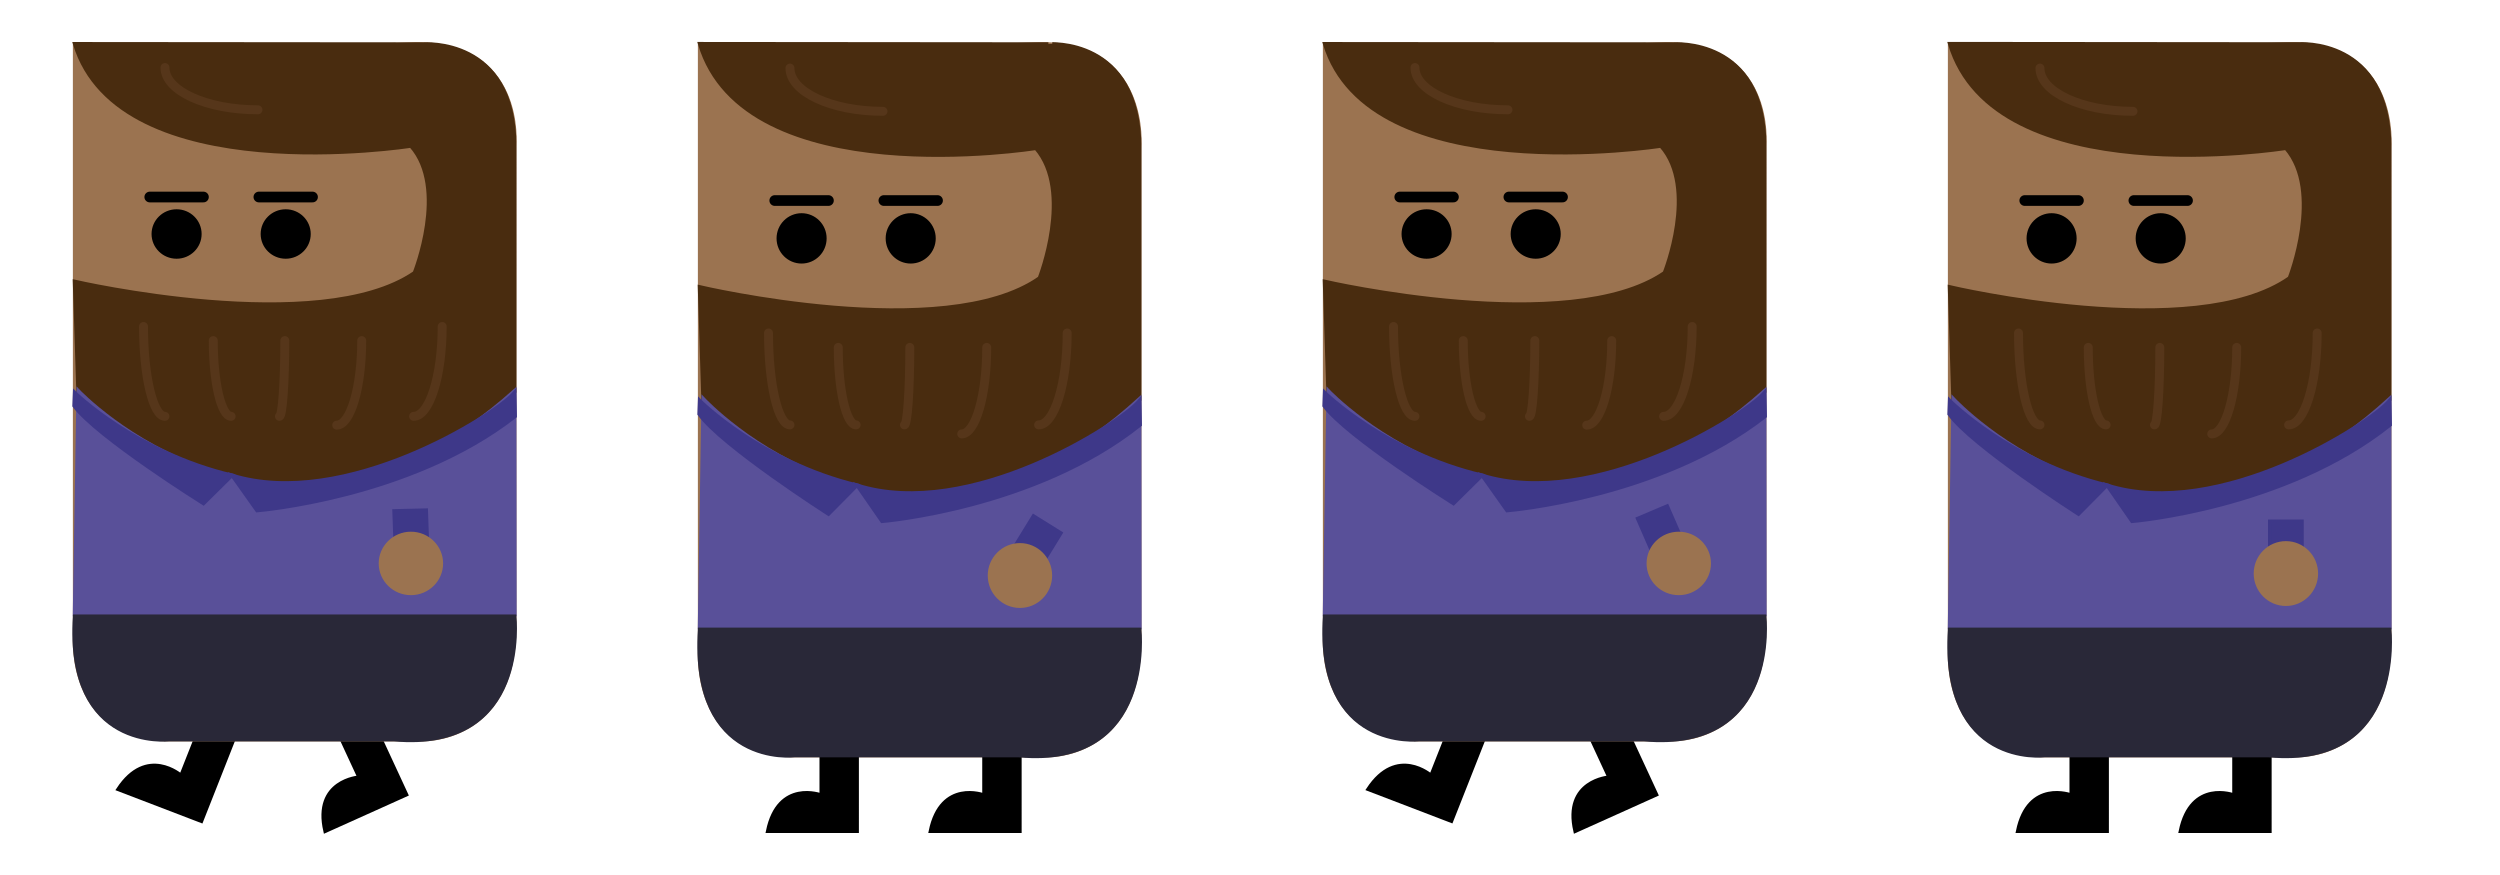 <svg id="sprite" xmlns="http://www.w3.org/2000/svg" width="1400" height="490" viewBox="0 0 1400 490"><defs><style>.cls-1,.cls-8,.cls-9{stroke:#000;}.cls-1,.cls-2,.cls-3,.cls-4,.cls-5,.cls-6,.cls-7,.cls-8,.cls-9{stroke-miterlimit:10;}.cls-1,.cls-2,.cls-3,.cls-4,.cls-5,.cls-7{stroke-width:2px;}.cls-2{fill:#9b7350;stroke:#9b7350;}.cls-3{fill:#492c0f;stroke:#492c0f;}.cls-4{fill:#595099;stroke:#595099;}.cls-5{fill:#3e3889;stroke:#3e3889;}.cls-6,.cls-9{fill:none;stroke-linecap:round;}.cls-6{stroke:#56361a;stroke-width:5px;}.cls-7{fill:#292838;stroke:#292838;}.cls-8,.cls-9{stroke-width:6px;}</style></defs><title>man</title><path class="cls-1" d="M113,404.88,101.38,434.3S82.25,417.44,66.12,442l46.67,17.88L131.67,412Z"/><path class="cls-1" d="M187.79,406.54l13.3,28.72s-25.61,1.76-19,30.24L227.63,445,206,398.35Z"/><path class="cls-2" d="M41.81,24.71V357s-4,57.19,53.08,57.19H236.11s52.08,2,52.08-63.1V81.9s6-60.15-59.09-57.19S41.81,24.71,41.81,24.71Z"/><path class="cls-3" d="M41.75,157.6S179,189.25,232.1,152.75c0,0,19-47.36-2-71,0,0-163.26,25.65-188.29-57.22l195.26.17s51.12-4.12,51.12,57.05V219.39s-114.33,120.9-244.46,0Z"/><path class="cls-4" d="M43.81,218.84s112.17,118.38,244.38,0l.14,125.29H41.75Z"/><polygon class="cls-5" points="220.7 286.11 221.52 309.83 239.5 309.41 238.68 285.69 220.7 286.11"/><path class="cls-6" d="M80.37,182.83c0,27.81,5.37,50.32,12,50.32"/><path class="cls-6" d="M119.43,190.73c0,23.44,4.48,42.42,10,42.42"/><path class="cls-6" d="M159.49,190.73c0,23.44-1.35,42.42-3,42.42"/><path class="cls-6" d="M202.56,190.73c0,26.17-6.28,47.35-14,47.35"/><path class="cls-6" d="M247.62,182.83c0,27.81-7.16,50.32-16,50.32"/><path class="cls-6" d="M92.38,37.82c0,13.08,23.3,23.67,52.09,23.67"/><path class="cls-5" d="M129.94,266.19l14,19.73s85.76-6.9,144.54-52.77l-.31-13.32C277.53,232.39,193.1,285.76,129.94,266.19Z"/><path class="cls-5" d="M41.81,219.83s34.05,33.54,88.13,46.36l-16,15.79S54.21,244.57,41.5,227.26Z"/><path class="cls-7" d="M41.81,345.11H288.19s8.85,76-67.69,69.06H94.89S36.8,421.08,41.81,345.11Z"/><ellipse class="cls-2" cx="230.11" cy="315.52" rx="17.03" ry="16.77"/><ellipse class="cls-8" cx="159.99" cy="131.04" rx="11.02" ry="10.85"/><ellipse class="cls-8" cx="98.89" cy="131.04" rx="11.02" ry="10.85"/><line class="cls-9" x1="83.87" y1="110.33" x2="113.92" y2="110.33"/><line class="cls-9" x1="144.97" y1="110.33" x2="175.01" y2="110.33"/><path class="cls-2" d="M391.81,24.72v339.9s-4,58.5,53.08,58.5H586.11s52.08,2,52.08-64.56V83.22s6-61.53-59.09-58.5S391.81,24.72,391.81,24.72Z"/><path class="cls-3" d="M391.75,160.66S529,193,582.1,155.69c0,0,19-48.44-2-72.66,0,0-163.26,26.24-188.29-58.53l195.26.18S638.19,20.46,638.19,83V223.87s-114.33,123.67-244.46,0Z"/><path class="cls-4" d="M393.81,223.3s112.17,121.09,244.38,0l.14,128.17H391.75Z"/><path class="cls-1" d="M459.91,413v32.3s-24-9.09-30,20.18h50.07V413Z"/><path class="cls-1" d="M551.05,413v32.3s-24-9.09-30,20.18h50.07V413Z"/><polygon class="cls-5" points="578.75 288.96 566.11 309.56 581.45 319.11 594.09 298.51 578.75 288.96"/><path class="cls-6" d="M430.37,186.47c0,28.45,5.37,51.47,12,51.47"/><path class="cls-6" d="M469.43,194.54c0,24,4.48,43.4,10,43.4"/><path class="cls-6" d="M509.49,194.54c0,24-1.35,43.4-3,43.4"/><path class="cls-6" d="M552.56,194.54c0,26.78-6.28,48.44-14,48.44"/><path class="cls-6" d="M597.62,186.47c0,28.45-7.16,51.47-16,51.47"/><path class="cls-6" d="M442.38,38.12c0,13.39,23.3,24.22,52.09,24.22"/><path class="cls-5" d="M479.94,271.74l14,20.19s85.76-7.07,144.54-54l-.31-13.63C627.53,237.16,543.1,291.75,479.94,271.74Z"/><path class="cls-5" d="M391.81,224.31s34.05,34.31,88.13,47.43l-16,16.15s-59.71-38.27-72.42-56Z"/><path class="cls-7" d="M391.81,352.47H638.19s8.85,77.71-67.69,70.65H444.89S386.8,430.18,391.81,352.47Z"/><ellipse class="cls-2" cx="571.17" cy="322.29" rx="17.03" ry="17.16"/><ellipse class="cls-8" cx="509.99" cy="133.49" rx="11.02" ry="11.1"/><ellipse class="cls-8" cx="448.89" cy="133.49" rx="11.02" ry="11.1"/><line class="cls-9" x1="433.87" y1="112.3" x2="463.92" y2="112.3"/><line class="cls-9" x1="494.97" y1="112.3" x2="525.01" y2="112.3"/><path class="cls-1" d="M813,404.88,801.38,434.3s-19.13-16.86-35.26,7.66l46.67,17.88L831.67,412Z"/><path class="cls-1" d="M887.79,406.54l13.3,28.72s-25.61,1.76-19,30.24L927.63,445,906,398.35Z"/><path class="cls-2" d="M741.81,24.71V357s-4,57.19,53.08,57.19H936.11s52.08,2,52.08-63.1V81.9s6-60.15-59.09-57.19S741.81,24.71,741.81,24.71Z"/><path class="cls-3" d="M741.75,157.6S879,189.25,932.1,152.75c0,0,19-47.36-2-71,0,0-163.26,25.65-188.29-57.22l195.26.17s51.12-4.12,51.12,57.05V219.39s-114.33,120.9-244.46,0Z"/><path class="cls-4" d="M743.81,218.84s112.17,118.38,244.38,0l.14,125.29H741.75Z"/><polygon class="cls-5" points="917.07 290.39 926.56 312.14 943.13 305.13 933.63 283.38 917.07 290.39"/><path class="cls-6" d="M780.37,182.83c0,27.81,5.37,50.32,12,50.32"/><path class="cls-6" d="M819.43,190.73c0,23.44,4.48,42.42,10,42.42"/><path class="cls-6" d="M859.49,190.73c0,23.44-1.35,42.42-3,42.42"/><path class="cls-6" d="M902.56,190.73c0,26.17-6.28,47.35-14,47.35"/><path class="cls-6" d="M947.62,182.83c0,27.81-7.16,50.32-16,50.32"/><path class="cls-6" d="M792.38,37.82c0,13.08,23.3,23.67,52.09,23.67"/><path class="cls-5" d="M829.94,266.19l14,19.73s85.76-6.9,144.54-52.77l-.31-13.32C977.53,232.39,893.1,285.76,829.94,266.19Z"/><path class="cls-5" d="M741.81,219.83s34.05,33.54,88.13,46.36l-16,15.79s-59.71-37.41-72.42-54.72Z"/><path class="cls-7" d="M741.81,345.11H988.19s8.85,76-67.69,69.06H794.89S736.8,421.08,741.81,345.11Z"/><ellipse class="cls-2" cx="940.11" cy="315.52" rx="17.03" ry="16.77"/><ellipse class="cls-8" cx="859.99" cy="131.04" rx="11.02" ry="10.85"/><ellipse class="cls-8" cx="798.89" cy="131.04" rx="11.02" ry="10.85"/><line class="cls-9" x1="783.87" y1="110.33" x2="813.92" y2="110.33"/><line class="cls-9" x1="844.97" y1="110.33" x2="875.01" y2="110.33"/><path class="cls-2" d="M1091.81,24.72v339.9s-4,58.5,53.08,58.5h141.22s52.08,2,52.08-64.56V83.22s6-61.53-59.09-58.5S1091.81,24.72,1091.81,24.72Z"/><path class="cls-3" d="M1091.75,160.66s137.27,32.37,190.35-5c0,0,19-48.44-2-72.66,0,0-163.26,26.24-188.29-58.53l195.26.18s51.12-4.22,51.12,58.35V223.87s-114.33,123.67-244.46,0Z"/><path class="cls-4" d="M1093.81,223.3s112.17,121.09,244.38,0l.14,128.17H1091.75Z"/><path class="cls-1" d="M1159.91,413v32.3s-24-9.09-30,20.18h50.07V413Z"/><path class="cls-1" d="M1251.05,413v32.3s-24-9.09-30,20.18h50.07V413Z"/><rect class="cls-5" x="1271.08" y="291.93" width="18.03" height="24.22"/><path class="cls-6" d="M1130.37,186.47c0,28.45,5.37,51.47,12,51.47"/><path class="cls-6" d="M1169.43,194.54c0,24,4.48,43.4,10,43.4"/><path class="cls-6" d="M1209.49,194.54c0,24-1.35,43.4-3,43.4"/><path class="cls-6" d="M1252.56,194.54c0,26.78-6.28,48.44-14,48.44"/><path class="cls-6" d="M1297.62,186.47c0,28.45-7.16,51.47-16,51.47"/><path class="cls-6" d="M1142.38,38.12c0,13.39,23.3,24.22,52.09,24.22"/><path class="cls-5" d="M1179.94,271.74l14,20.19s85.76-7.07,144.54-54l-.31-13.63C1327.53,237.16,1243.1,291.75,1179.94,271.74Z"/><path class="cls-5" d="M1091.81,224.31s34,34.31,88.13,47.43l-16,16.15s-59.71-38.27-72.42-56Z"/><path class="cls-7" d="M1091.81,352.47h246.38s8.85,77.71-67.69,70.65H1144.89S1086.8,430.18,1091.81,352.47Z"/><ellipse class="cls-2" cx="1280.1" cy="321.19" rx="17.03" ry="17.16"/><ellipse class="cls-8" cx="1209.99" cy="133.49" rx="11.02" ry="11.1"/><ellipse class="cls-8" cx="1148.89" cy="133.49" rx="11.02" ry="11.1"/><line class="cls-9" x1="1133.87" y1="112.3" x2="1163.92" y2="112.3"/><line class="cls-9" x1="1194.97" y1="112.3" x2="1225.01" y2="112.3"/></svg>
